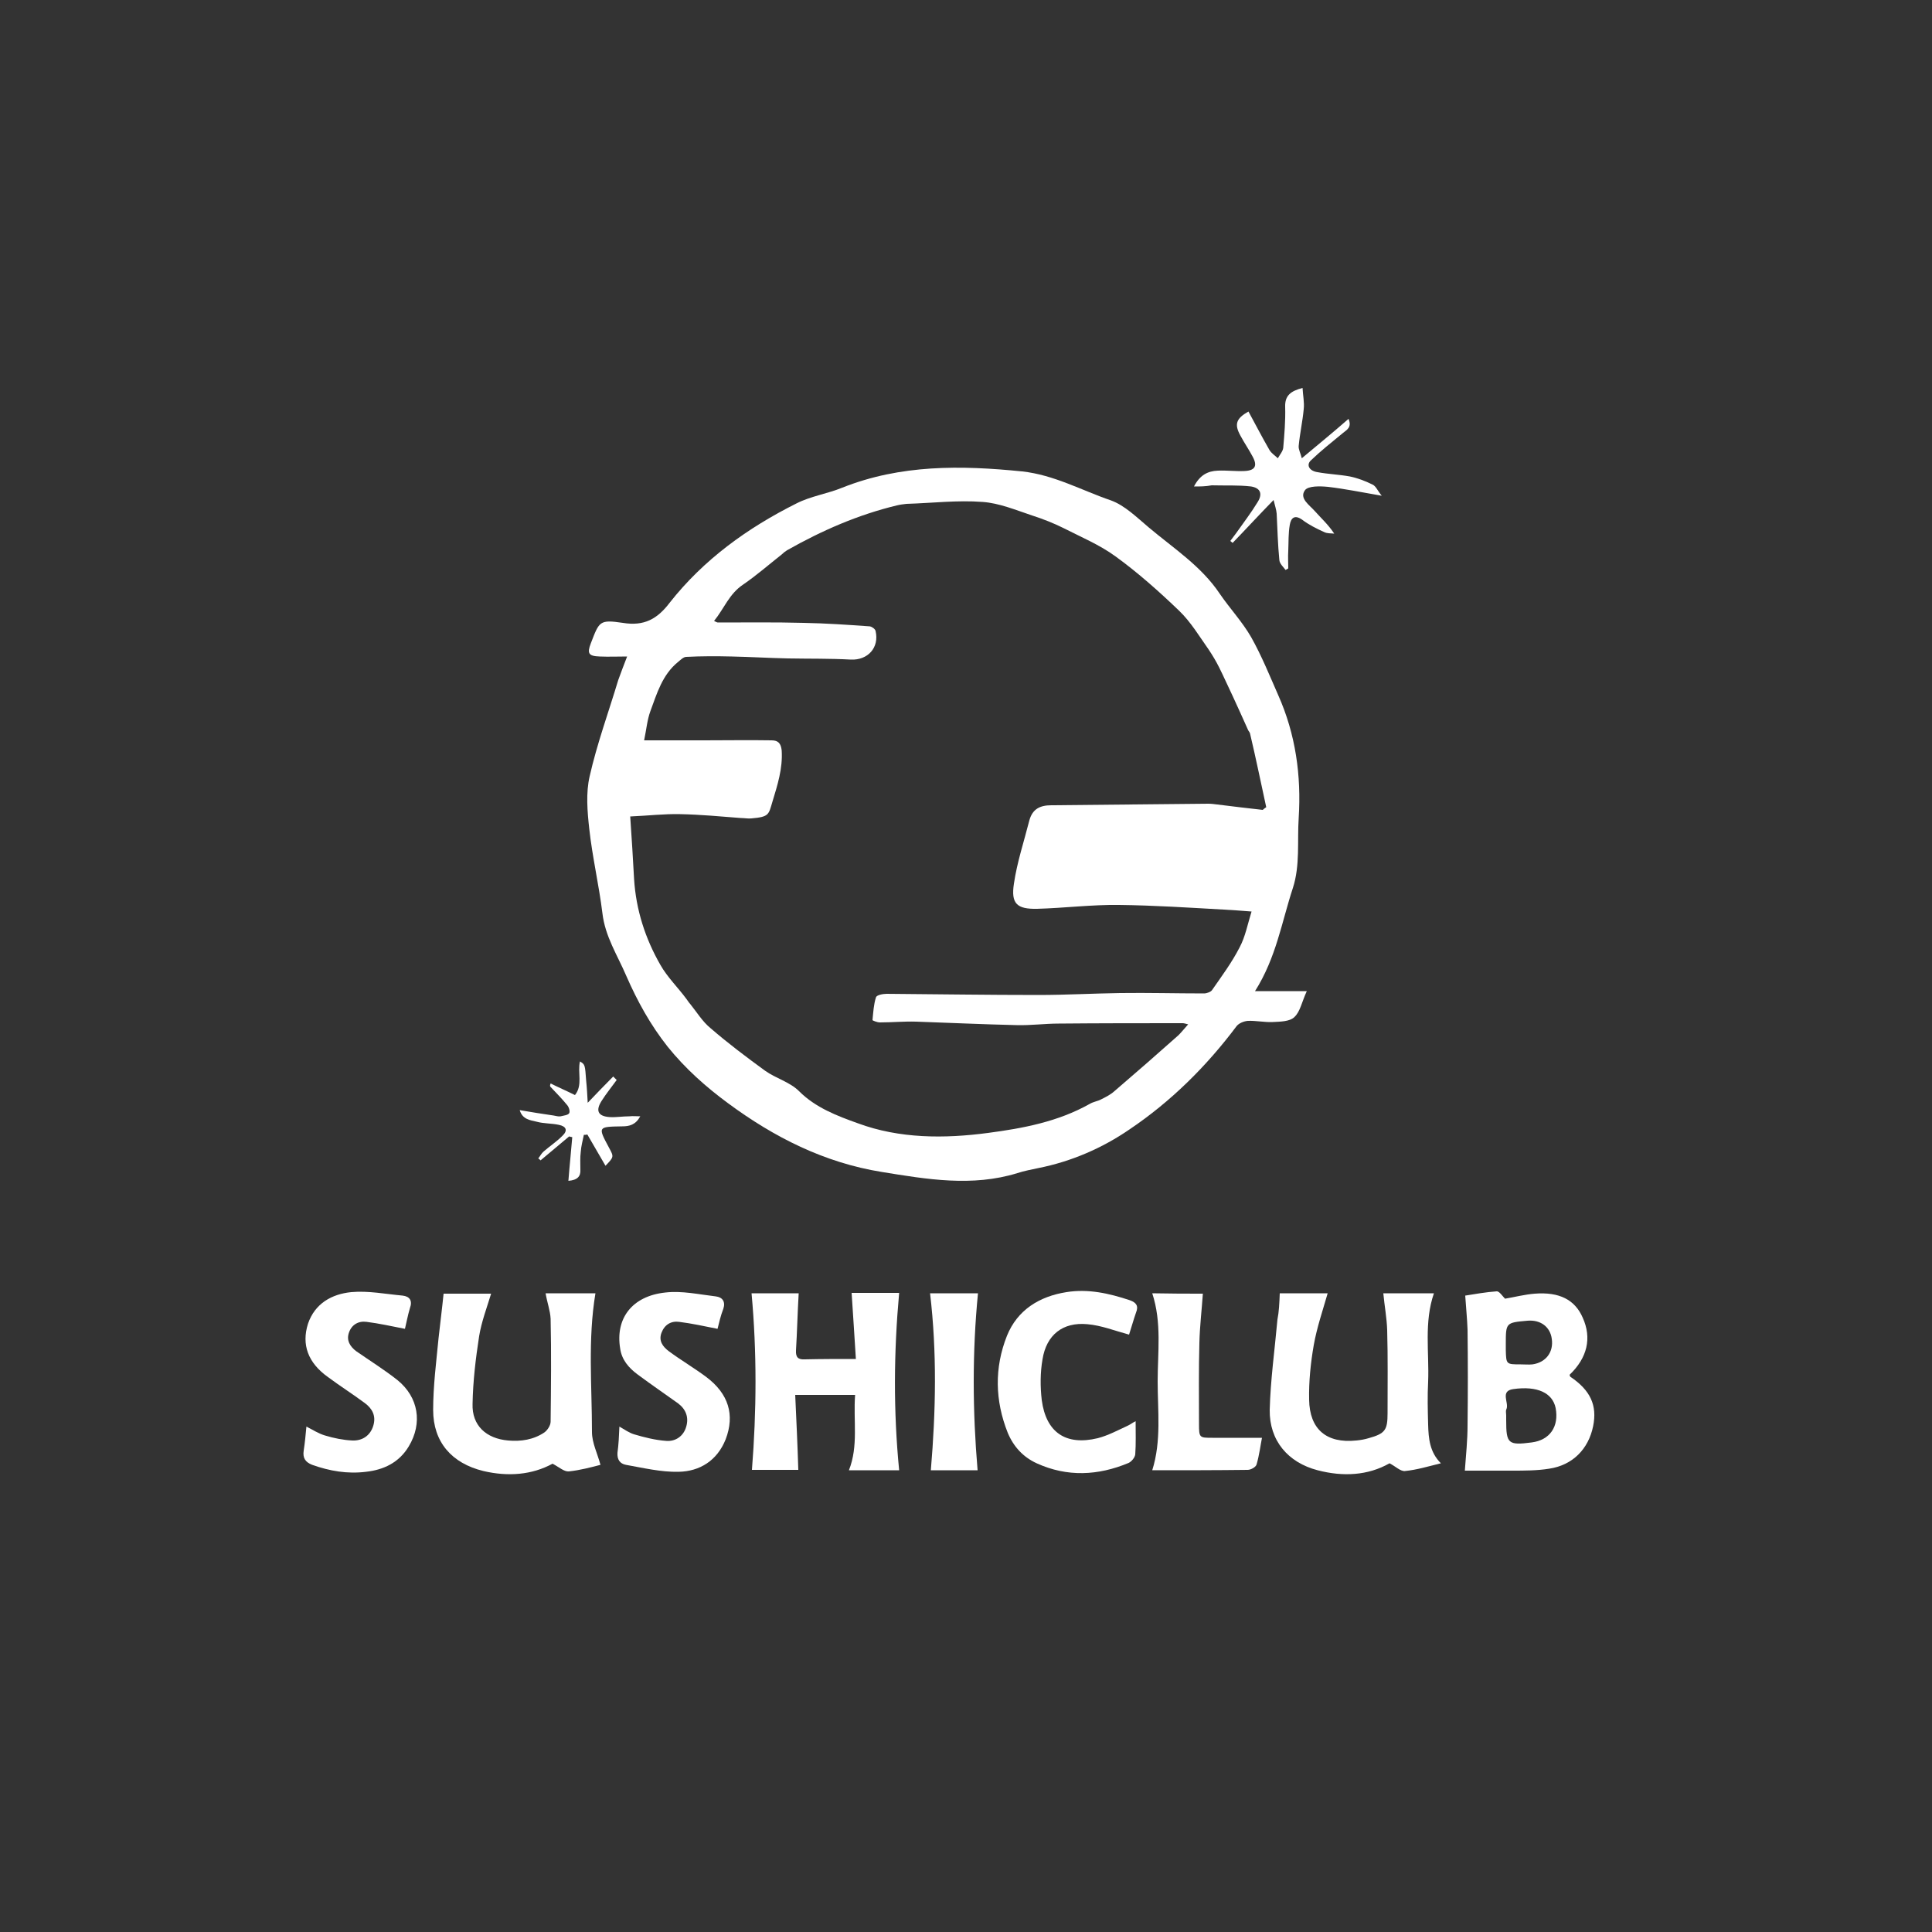 <?xml version="1.0" encoding="utf-8"?>
<!-- Generator: Adobe Illustrator 22.1.0, SVG Export Plug-In . SVG Version: 6.00 Build 0)  -->
<svg version="1.1" id="Capa_1" xmlns="http://www.w3.org/2000/svg" xmlns:xlink="http://www.w3.org/1999/xlink" x="0px" y="0px"
	 viewBox="0 0 500 500" style="enable-background:new 0 0 500 500;" xml:space="preserve">
<rect x="0" y="0" width="500" height="500" fill="#333333" stroke="none"/>
<style type="text/css">
	.st0{fill:#FFFFFF;}
</style>
<g>
	<path class="st0" d="M162.3,169.9c-2.4,0-4.8,0.1-7.1,0c-2.9-0.1-3.3-0.8-2.3-3.4c2.2-5.7,2.2-6.2,8.3-5.3c5.5,0.9,8.9-1,12.1-5.2
		c8.8-11.2,20.2-19.4,32.8-25.7c3.7-1.9,8-2.5,11.9-4.1c15.1-6,30.7-5.8,46.5-4.2c8.3,0.9,15.4,4.9,23,7.5c3.6,1.3,6.7,4.4,9.8,7
		c6.4,5.4,13.6,10,18.4,17.2c2.6,3.8,5.8,7.2,8.1,11.2c2.7,4.8,4.8,10,7,15c4.5,10.1,6,20.8,5.3,31.8c-0.4,6,0.4,12.2-1.5,18.1
		c-2.9,8.8-4.3,18-9.8,26.7c4.6,0,8.6,0,13.4,0c-1.3,2.8-1.7,5.3-3.2,6.7c-1.2,1.2-3.7,1.2-5.6,1.3c-2.2,0.1-4.4-0.4-6.5-0.3
		c-1,0.1-2.3,0.6-2.9,1.4c-7.8,10.4-17,19.5-27.7,26.7c-7,4.8-15,8.3-23.6,10c-1.8,0.4-3.6,0.7-5.4,1.3c-11.7,3.6-23.4,1.6-35.1-0.3
		c-14.9-2.4-27.9-9-39.8-17.8c-5.7-4.2-11-8.9-15.6-14.6c-4.5-5.7-7.8-11.7-10.7-18.3c-2.3-5.4-5.5-10.2-6.2-16.3
		c-0.9-7.3-2.6-14.5-3.4-21.8c-0.5-4.5-0.9-9.3,0.1-13.6c1.9-8.4,4.9-16.6,7.4-24.9C160.7,174,161.5,172,162.3,169.9z M326.8,209.6
		c0.3-0.3,0.6-0.5,0.9-0.7c-1.4-6.4-2.7-12.8-4.2-19.1c-0.1-0.4-0.5-0.7-0.6-1.1c-1.3-2.9-2.6-5.8-3.9-8.6c-1.2-2.5-2.3-5-3.5-7.4
		c-0.8-1.6-1.7-3.1-2.7-4.6c-2.4-3.4-4.6-7.1-7.6-10c-5.2-5-10.7-9.9-16.5-14.1c-4.1-3-8.9-5-13.4-7.3c-2.6-1.3-5.4-2.4-8.2-3.3
		c-4.2-1.4-8.5-3.2-12.8-3.5c-6.5-0.5-13.1,0.3-19.7,0.5c-0.9,0.1-1.7,0.2-2.5,0.4c-10,2.4-19.4,6.5-28.4,11.6
		c-0.5,0.3-1,0.7-1.4,1.1c-3.3,2.6-6.5,5.4-10,7.8c-3.6,2.4-4.9,6.2-7.5,9.4c0.6,0.3,0.8,0.4,1,0.4c7.4,0,14.8-0.1,22.2,0.1
		c5.7,0.1,11.5,0.5,17.1,0.9c0.6,0.1,1.4,0.7,1.5,1.2c1,4.3-2,7.6-6.4,7.4c-5.4-0.3-10.7-0.2-16.2-0.3c-4.9-0.1-9.8-0.4-14.6-0.5
		c-4-0.1-7.9-0.1-11.8,0.1c-0.7,0-1.5,0.8-2.1,1.3c-4.1,3.3-5.5,8.2-7.2,12.8c-0.8,2.2-1,4.6-1.6,7.5c5.5,0,10.5,0,15.6,0
		c5.8,0,11.6-0.1,17.4,0c1.7,0,2.4,0.8,2.6,2.6c0.3,4.7-1.1,9-2.4,13.3c-1,3.3-0.8,3.9-5.4,4.3c-0.9,0.1-1.9-0.1-2.8-0.1
		c-5.2-0.4-10.4-0.9-15.7-1c-4.1-0.1-8.2,0.4-12.9,0.6c0.4,5.6,0.7,10.9,1,16.2c0.5,8,2.9,15.4,6.8,22.2c1.8,3.2,4.6,5.9,6.8,8.9
		c0.3,0.4,0.6,0.9,0.9,1.2c1.7,2.1,3.2,4.6,5.3,6.3c4.5,3.9,9.3,7.5,14.1,11c2.8,2,6.4,2.9,8.8,5.3c4.3,4.3,9.9,6.4,15.2,8.3
		c10.8,4,22.4,4,33.7,2.5c9.1-1.2,18.1-2.9,26.3-7.5c1-0.6,2.1-0.7,3-1.2c1.2-0.6,2.4-1.2,3.4-2.1c5.6-4.8,11.1-9.6,16.6-14.5
		c0.8-0.8,1.5-1.7,2.5-2.8c-0.8-0.2-1.1-0.3-1.4-0.3c-10.7,0-21.4,0-32.1,0.1c-3.6,0-7.2,0.5-10.9,0.4c-8.7-0.2-17.3-0.6-26-0.9
		c-3.1-0.1-6.2,0.2-9.4,0.2c-0.7,0-1.9-0.5-1.9-0.6c0.2-2,0.3-4,0.9-5.9c0.2-0.6,1.8-0.9,2.8-0.9c13.1,0.1,26.1,0.3,39.2,0.3
		c7.1,0,14.2-0.4,21.2-0.5c7.2-0.1,14.5,0.1,21.7,0.1c0.7,0,1.8-0.4,2.1-0.9c2.5-3.6,5.1-7.1,7.1-11c1.5-2.8,2.1-6.1,3.1-9.3
		c-2.7-0.2-5-0.4-7.2-0.5c-9-0.5-18-1.1-27.1-1.2c-7-0.1-14.1,0.8-21.2,1c-5.2,0.1-6.8-1.3-6-6.5c0.8-5.5,2.6-10.9,4-16.4
		c0.8-2.9,2.7-3.9,5.7-3.9c13.5-0.1,27.1-0.3,40.6-0.4c0.8,0,1.5,0.1,2.3,0.2C319.2,208.7,323,209.2,326.8,209.6z"/>
	<path class="st0" d="M232.7,380.5c-3.9,0-8.4,0-13,0c2.5-6.3,1.1-12.8,1.6-19.5c-5.1,0-10,0-15.5,0c0.3,6.5,0.6,12.9,0.8,19.4
		c-3.7,0-8.1,0-12,0c1.2-15.2,1.3-30.4-0.1-45.7c3.9,0,8.3,0,12.2,0c-0.3,5-0.4,9.9-0.7,14.8c-0.1,1.8,0.6,2.4,2.3,2.3
		c4.2-0.1,8.4-0.1,13.2-0.1c-0.4-5.9-0.7-11.5-1.1-17.1c3.8,0,8.3,0,12.3,0C231.3,350,231.2,365.2,232.7,380.5z"/>
	<path class="st0" d="M141.2,334.7c4.4,0,8.8,0,12.9,0c-2,12-0.9,23.9-0.9,35.9c0,2.8,1.4,5.5,2.2,8.5c-2.3,0.6-5.3,1.4-8.2,1.7
		c-1.2,0.1-2.5-1.1-4.2-2c-5.3,2.9-11.5,3.4-17.9,1.9c-8.2-2-13-7.5-13-15.8c0-6.2,0.8-12.4,1.4-18.6c0.4-3.7,0.9-7.5,1.3-11.5
		c3.9,0,8,0,12.3,0c-1.1,3.6-2.5,7.3-3.1,11c-0.9,5.8-1.6,11.7-1.7,17.5c-0.2,5.6,3.5,9,9.2,9.5c3.3,0.3,6.6-0.2,9.4-2.1
		c0.8-0.6,1.6-1.8,1.6-2.8c0.1-8.9,0.2-17.7,0-26.6C142.4,339.2,141.6,337.1,141.2,334.7z"/>
	<path class="st0" d="M331.2,334.7c4.2,0,8.3,0,12.4,0c-1.3,4.5-2.8,8.9-3.6,13.4c-0.8,4.6-1.3,9.4-1.2,14.1
		c0.1,7.7,4.5,11.4,12.2,10.6c1.1-0.1,2.2-0.3,3.2-0.6c4.3-1.2,4.9-2.1,4.9-6.5c0-7.2,0.1-14.3-0.1-21.5c-0.1-3.1-0.7-6.3-1-9.5
		c4.1,0,8.5,0,13.1,0c-2.6,7.5-1.2,15.3-1.5,22.9c-0.2,3.7-0.1,7.4,0,11.1c0.1,3.6,0.4,7.1,3.3,10c-3.3,0.8-6.2,1.7-9.3,2
		c-1.2,0.1-2.4-1.2-4-2c-5.6,3.2-12.1,3.5-18.6,1.8c-7.7-2-12.5-7.7-12.4-15.6c0.2-7.8,1.3-15.6,2-23.4
		C331,339.5,331.1,337.3,331.2,334.7z"/>
	<path class="st0" d="M379.1,380.6c0.3-4.1,0.7-7.9,0.7-11.7c0.1-8.3,0.1-16.6,0-24.8c-0.1-2.8-0.4-5.7-0.6-8.8
		c2.5-0.4,5.3-0.9,8.1-1.1c0.7-0.1,1.5,1.2,2.2,1.9c2.4-0.4,5.1-1.1,7.7-1.3c6.4-0.5,10.4,1.6,12.4,6.2c2.4,5.3,1.2,10.4-3.4,14.8
		c0.1,0.2,0.1,0.4,0.2,0.5c5.2,3.5,7,7.4,5.9,12.8c-1.2,5.9-5.3,10.1-11.4,11c-3.1,0.5-6.4,0.5-9.6,0.5
		C387.1,380.6,382.9,380.6,379.1,380.6z M389.8,366.3c0,0.4,0,0.9,0,1.3c0,6,0.5,6.5,6.6,5.7c4.7-0.6,7.1-4.1,6.2-8.9
		c-0.8-3.9-4.7-5.8-11-4.9c-3.4,0.5-1.1,3.4-1.7,5.1C389.6,365.1,389.8,365.7,389.8,366.3z M393.6,353.1c1,0,2,0.1,3,0
		c3.5-0.5,5.5-3.2,5-6.6c-0.4-3.1-2.9-5-6.3-4.7c-5.6,0.5-5.6,0.5-5.6,6.1c0,0.5,0,1,0,1.5C389.8,353.1,389.8,353.1,393.6,353.1z"/>
	<path class="st0" d="M292.2,345.4c-3.7-1-7.2-2.4-10.8-2.7c-6.4-0.6-10.6,2.8-11.6,9.1c-0.6,3.4-0.6,7.1-0.2,10.5
		c1.1,8.4,6.2,11.9,14.5,9.9c2.7-0.7,5.3-2.1,7.9-3.3c0.6-0.3,1.1-0.7,1.9-1.1c0,3.1,0.1,5.8-0.1,8.6c-0.1,0.8-0.9,1.8-1.7,2.2
		c-7.9,3.3-15.9,3.7-23.8,0.1c-3.5-1.6-6-4.3-7.5-7.9c-3.3-8.3-3.5-16.8-0.2-25.1c2.7-6.7,8.4-10.2,15.4-11.3
		c5.6-0.9,11,0.3,16.4,2.1c1.7,0.6,2.3,1.5,1.6,3.2C293.3,341.7,292.7,343.9,292.2,345.4z"/>
	<path class="st0" d="M104.8,343.9c-3.6-0.7-6.7-1.4-9.9-1.8c-2.1-0.3-3.9,0.7-4.6,2.8c-0.7,2,0.3,3.6,1.9,4.8
		c3.6,2.5,7.3,4.8,10.7,7.5c5.4,4.4,6.5,11.1,2.9,17.1c-2.5,4.2-6.5,6.1-11.1,6.6c-4.8,0.6-9.4-0.2-13.9-1.8
		c-1.8-0.7-2.5-1.8-2.2-3.7c0.3-2,0.5-4,0.7-6.2c1.6,0.8,3.1,1.8,4.8,2.3c2.3,0.7,4.8,1.2,7.1,1.3c2.5,0.1,4.6-1.2,5.4-3.8
		c0.8-2.6-0.3-4.5-2.2-5.9c-3.1-2.3-6.4-4.4-9.5-6.7c-5.2-3.7-6.9-8.4-5.2-13.8c1.8-5.3,6.2-7.7,11.2-8.2c4.4-0.4,8.9,0.5,13.3,0.9
		c1.8,0.2,2.6,1.3,1.9,3.2C105.5,340.5,105.2,342.3,104.8,343.9z"/>
	<path class="st0" d="M185.7,343.9c-3.5-0.7-6.7-1.4-9.9-1.8c-2.1-0.3-3.8,0.7-4.6,2.8c-0.8,2.1,0.3,3.6,1.9,4.8
		c3.1,2.3,6.5,4.3,9.6,6.6c5.9,4.4,7.5,9.9,5.1,16.2c-2.2,5.5-6.7,8.3-12.2,8.4c-4.5,0.1-9.1-1-13.6-1.8c-1.6-0.3-2.3-1.4-2.2-3.1
		c0.3-2.2,0.4-4.4,0.5-6.8c1.4,0.8,2.5,1.6,3.8,2c2.7,0.8,5.5,1.5,8.3,1.7c2.4,0.2,4.5-1.2,5.2-3.7c0.7-2.4-0.1-4.5-2.1-6
		c-3.5-2.5-7-4.9-10.5-7.5c-2.3-1.7-4.1-3.8-4.5-6.7c-1.3-7.8,3.1-13.6,11.7-14.5c4.3-0.5,8.7,0.5,13,1c1.8,0.2,2.6,1.4,2,3.2
		C186.5,340.5,186.1,342.3,185.7,343.9z"/>
	<path class="st0" d="M311.3,334.8c-0.3,4.3-0.8,8.5-0.9,12.7c-0.2,7-0.1,14-0.1,21c0,3.6,0.1,3.6,3.5,3.6c4.2,0,8.4,0,12.8,0
		c-0.4,2-0.7,4.5-1.4,6.9c-0.2,0.7-1.5,1.4-2.3,1.4c-8.2,0.1-16.4,0.1-24.7,0.1c2.4-7.6,1.4-15.4,1.4-23c0-7.5,1.1-15.2-1.4-22.8
		C303,334.8,307.4,334.8,311.3,334.8z"/>
	<path class="st0" d="M309,125.9c1.5-2.9,3.5-4,6.2-4.1c2.3-0.1,4.6,0.2,6.8,0.1c2.8-0.1,3.5-1.3,2.2-3.7c-1-1.9-2.2-3.6-3.2-5.5
		c-1.6-2.9-1.1-4.4,2.1-6.2c1.8,3.3,3.5,6.6,5.4,9.9c0.5,0.9,1.5,1.5,2.2,2.2c0.5-0.9,1.3-1.8,1.4-2.7c0.3-3.5,0.6-7,0.5-10.6
		c-0.1-2.9,1.4-4.1,4.5-4.9c0.1,2,0.5,3.7,0.3,5.5c-0.3,3.2-1,6.3-1.3,9.5c-0.1,0.9,0.5,1.9,0.8,3.2c4.3-3.6,8.1-6.7,12.1-10.2
		c0.9,2.2-0.4,2.8-1.5,3.7c-2.8,2.3-5.7,4.6-8.3,7.1c-1.2,1.2-0.3,2.7,1.8,3c2.7,0.5,5.5,0.6,8.3,1.1c2,0.4,4.1,1.2,5.9,2.1
		c0.9,0.4,1.3,1.6,2.4,2.9c-5.2-0.9-9.6-1.8-13.9-2.3c-2-0.2-5.2-0.3-6,0.9c-1.5,2.1,1.2,3.8,2.6,5.4c1.6,1.8,3.4,3.4,5,5.8
		c-0.9-0.1-1.8,0-2.6-0.4c-2-0.9-4-1.9-5.7-3.2c-2-1.4-2.9-0.4-3.2,1.3c-0.4,2.2-0.3,4.5-0.4,6.8c-0.1,1.5,0,3,0,4.5
		c-0.3,0.2-0.5,0.3-0.7,0.4c-0.6-0.8-1.5-1.6-1.6-2.5c-0.4-4-0.5-8.1-0.7-12.1c-0.1-1-0.4-1.9-0.8-3.5c-4,4.1-7.2,7.6-10.6,11.1
		c-0.2-0.2-0.4-0.3-0.6-0.5c0.5-0.7,1-1.3,1.5-2c1.9-2.7,3.9-5.3,5.6-8.1c1.3-2.1,0.7-3.6-1.7-4c-3.4-0.4-6.8-0.2-10.2-0.3
		C311.9,125.9,310.7,125.9,309,125.9z"/>
	<path class="st0" d="M240.9,380.5c1.3-15.4,1.6-30.5-0.2-45.8c4,0,8.4,0,12.4,0c-1.5,15.3-1.4,30.5-0.1,45.8
		C249.1,380.5,244.7,380.5,240.9,380.5z"/>
	<path class="st0" d="M142.5,280.4c2,1,4.1,1.9,6.3,3c2.1-2.6,0.6-5.9,1.3-8.7c1.3,0.8,1.3,0.8,1.6,5c0.2,1.9,0.3,3.9,0.4,5.7
		c2.2-2.3,4.4-4.6,6.6-6.8c0.3,0.3,0.6,0.6,0.9,0.9c-1.3,1.8-2.7,3.5-3.9,5.4c-1.6,2.5-1,4,2.1,4.2c1.7,0.1,3.3-0.2,5.1-0.2
		c0.9-0.1,1.7,0,2.8,0c-1.2,2.2-2.8,2.6-4.7,2.6c-6.3,0.1-6.3,0.1-3.4,5.5c1.3,2.4,1.3,2.4-0.9,4.7c-1.6-2.7-3.1-5.4-4.7-8.1
		c-0.3,0.1-0.6,0.1-0.9,0.1c-0.3,1.5-0.7,2.9-0.8,4.4c-0.2,1.5-0.1,3-0.1,4.6c0.1,1.7-0.7,2.7-3.1,2.9c0.3-3.9,0.7-7.6,1-11.3
		c-0.3-0.1-0.6-0.1-0.8-0.2c-2.5,2.1-5,4.2-7.4,6.2c-0.2-0.2-0.4-0.4-0.6-0.5c0.5-0.6,0.8-1.3,1.4-1.8c1.6-1.4,3.3-2.5,4.8-4
		c1.5-1.4,1.1-2.5-0.9-2.9c-1.9-0.4-3.9-0.3-5.7-0.8c-1.7-0.4-3.7-0.6-4.4-3c3,0.5,5.9,1,8.8,1.4c0.6,0.1,1.2,0.3,1.8,0.2
		c0.8-0.2,1.9-0.3,2.2-0.8c0.3-0.5-0.1-1.7-0.6-2.2c-1.3-1.6-2.8-3.1-4.3-4.7C142.3,280.9,142.4,280.7,142.5,280.4z"/>
</g>
</svg>
